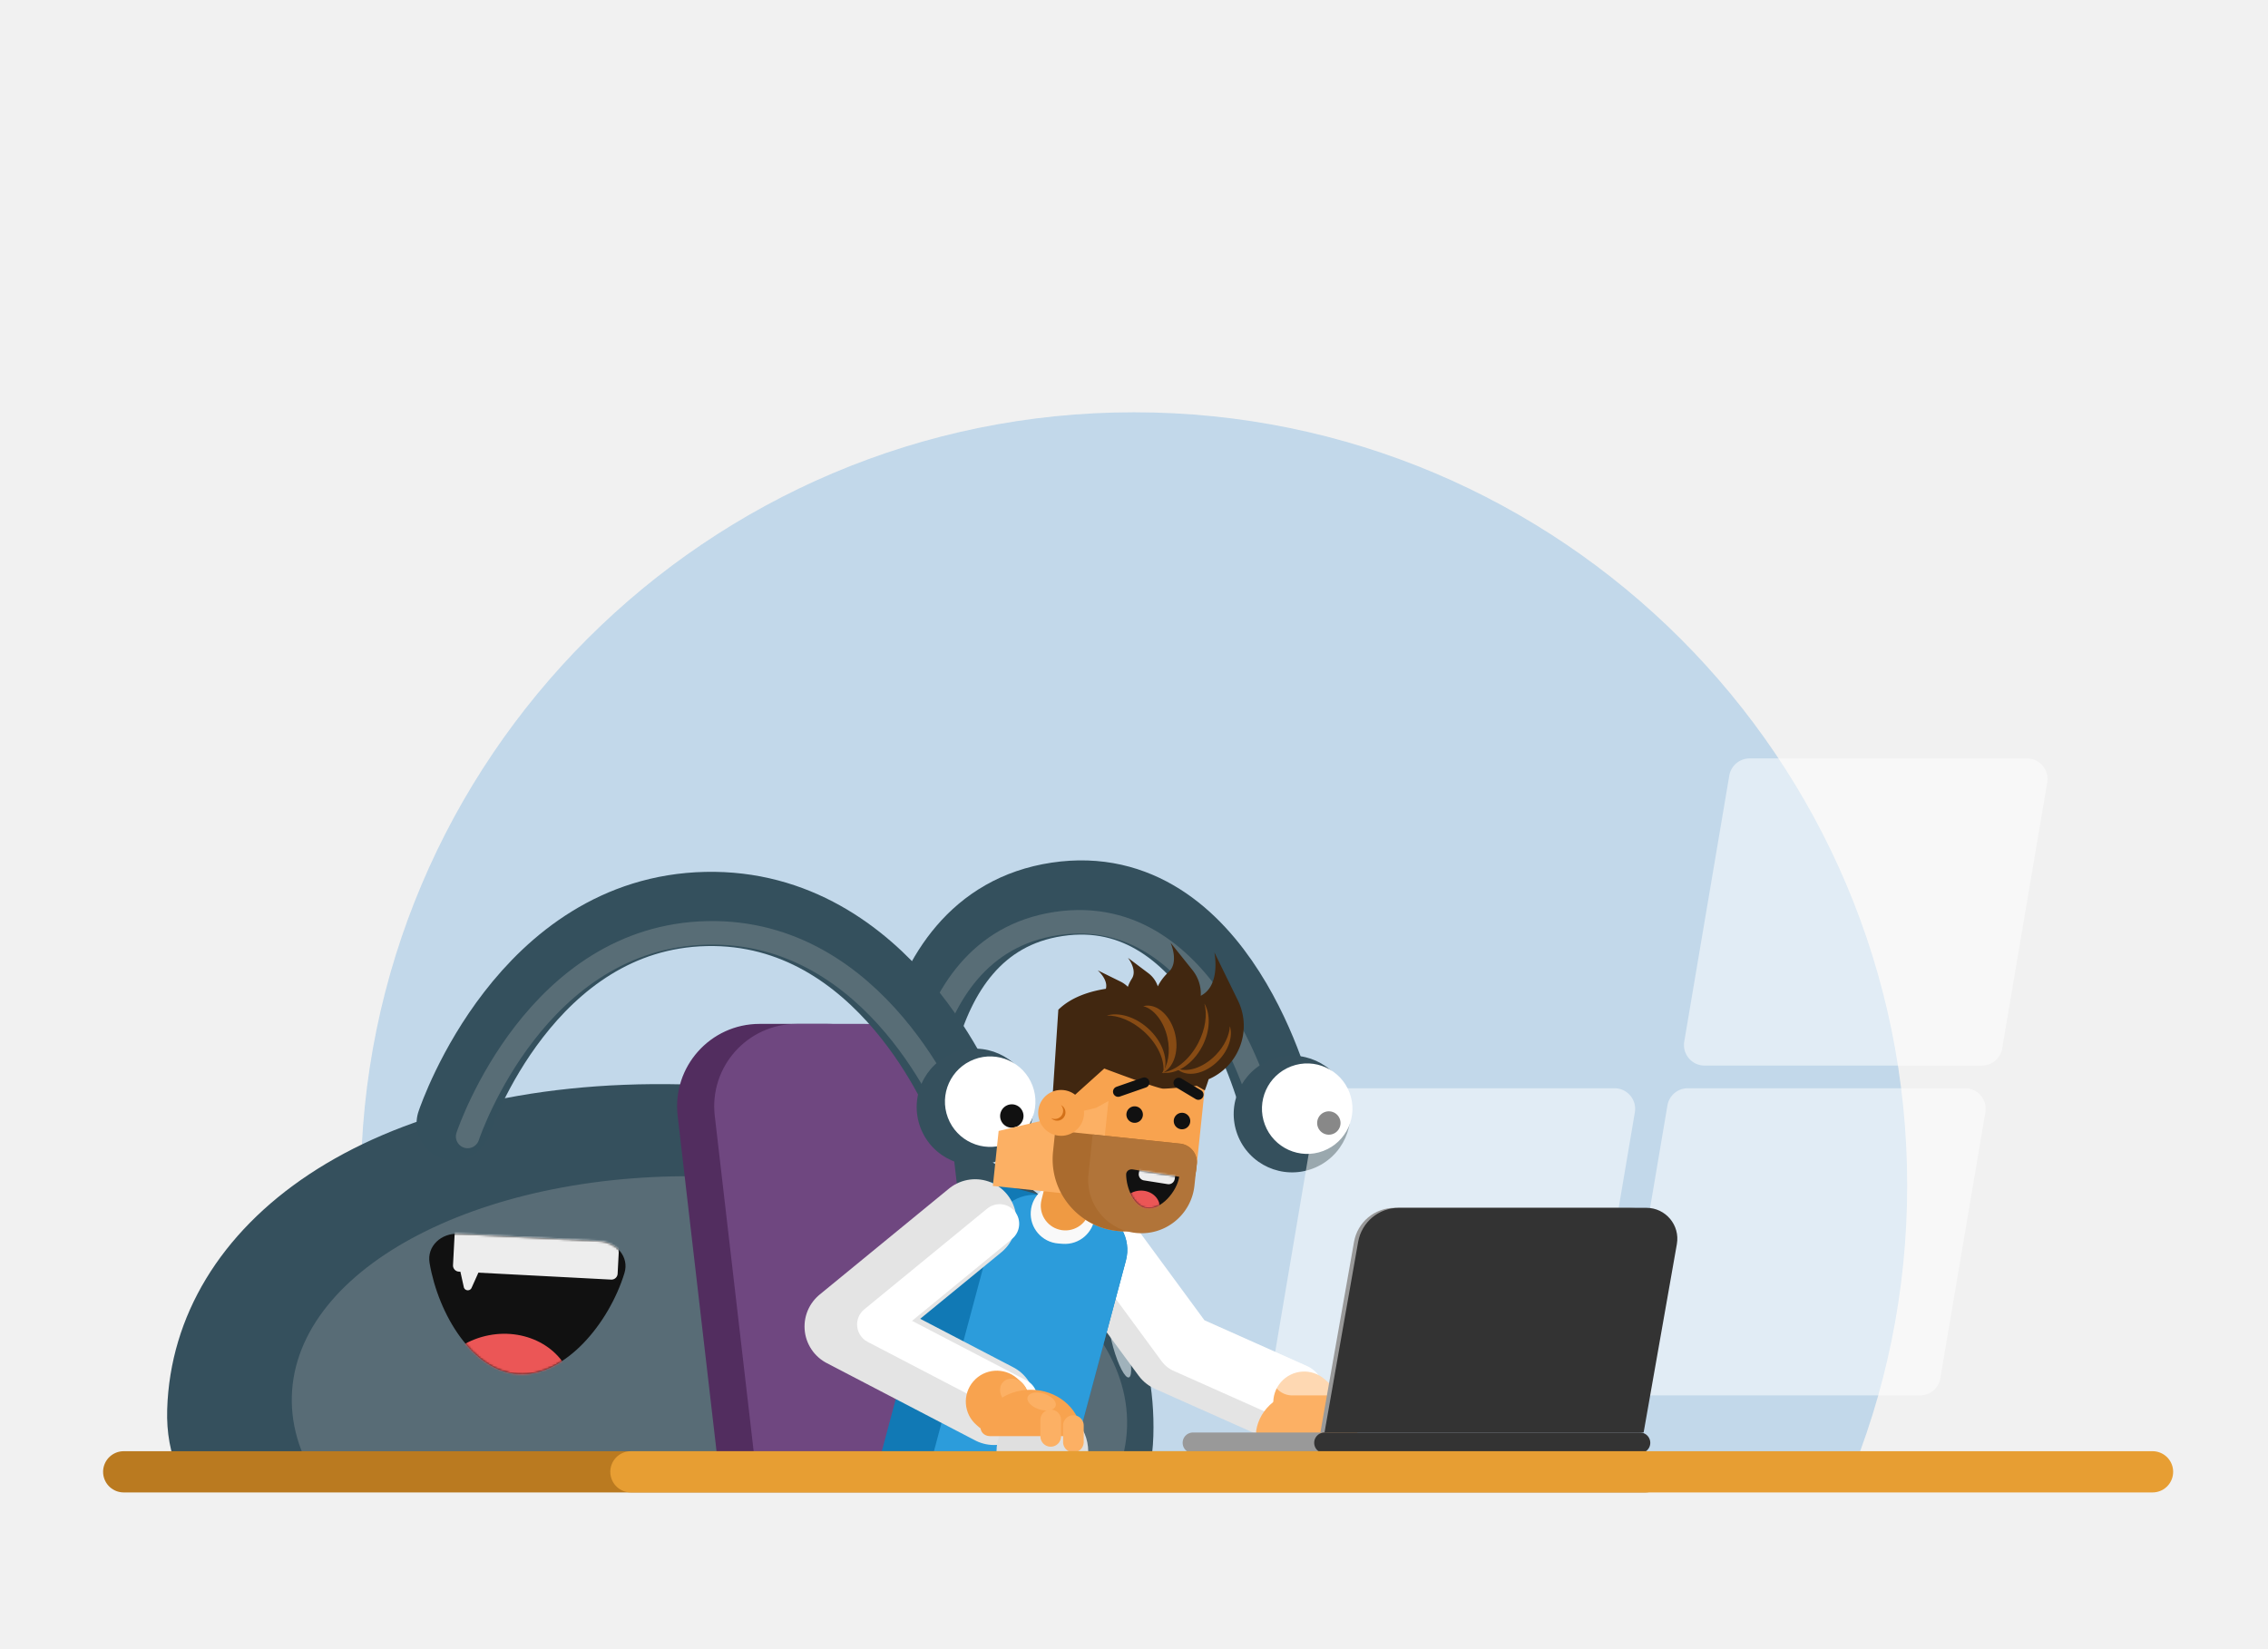 <svg xmlns="http://www.w3.org/2000/svg" width="1100" height="800" viewBox="0 0 1100 800" style="width:100%;height:100%"><rect x="0" y="0" width="1100" height="800" fill="#808080" stroke="none"/><defs><clipPath id="a"><path d="M0 0h1100v800H0z"/></clipPath><mask id="h"><path fill="#111" d="M-4.109 8.971C2.824 10.7 11.283 2.169 13.012-4.764l-22.196-5.535c-1.608-.401-3.249.582-3.362 2.235-.466 6.812 2.424 15.535 8.437 17.035z" transform="rotate(-5 6884.36 -6117.72)" style="user-select:none"/></mask><mask id="g"><path fill="#6ECE97" d="M52.614-50.86V50.86H-52.614V-50.86H52.614z" transform="translate(477.328 560.204)" style="user-select:none"/></mask><mask id="e"><path fill="#111" d="M4.445 33.656c-22.467 1.176-43.733-24.667-51.188-48.994-2.427-7.921 3.96-15.055 12.233-15.488l68.299-3.573c8.272-.433 15.381 5.983 13.987 14.149C43.519 4.68 26.902 32.481 4.445 33.656z" display="block" transform="matrix(-1 0 0 1 256.12 632.9)" style="user-select:none"/></mask><mask id="d"><path fill="#35505D" d="M240.507 49.87c-2.843 108.4-116.804 102.832-238.414 104.963-99.794-1.523-242.721-12.17-239.878-120.57 2.843-108.401 97.88-192.533 249.296-188.561C162.927-150.328 243.35-58.53 240.507 49.87z" transform="matrix(1 0 0 .836 318.872 655.002)" style="user-select:none"/></mask><mask id="c"><path fill="#6ECE97" d="M52.614-50.86V50.86H-52.614V-50.86H52.614z" transform="translate(630.085 565.603)" style="user-select:none"/></mask><clipPath id="b"><path fill="#fff" d="M-293.131-256.131v510h750v-510h-750"/></clipPath></defs><g clip-path="url(#a)"><g style="user-select:none"><path fill="#F1F1F1" d="M1131.024-30.914v861.828H-31.024V-30.914h1162.046z"/><path stroke="#DA5A40" stroke-width="20" d="M1131.024-30.914v861.828H-31.024V-30.914h1162.046z" fill="none"/></g><g clip-path="url(#b)" transform="translate(468.131 456.131)" opacity=".33" style="user-select:none"><path fill="#60A4DA" d="M81.869-256.131c206.962 0 375 168.038 375 375 0 206.963-168.038 375-375 375s-375-168.038-375-375 168.038-375 375-375z"/></g><g style="user-select:none"><g><path stroke-linecap="round" stroke-linejoin="round" stroke="#34505D" stroke-width="36" d="M619.97 537.875c-1.017-4.208-28.233-113.483-107.284-101.607-79.051 11.875-72.958 124.323-72.694 128.645" fill="none"/><g><path stroke-linecap="round" stroke-linejoin="round" stroke="#586D76" stroke-width="11.4" d="M614.272 544.532c-.967-3.998-26.821-107.81-101.92-96.528-75.099 11.282-69.31 118.108-69.06 122.213" fill="none"/></g></g></g><path fill="#35505D" d="M636.685 566.878c-14.622 5.532-30.961-1.836-36.495-16.458-5.532-14.623 1.838-30.961 16.46-36.493 14.622-5.533 30.96 1.835 36.492 16.458 5.533 14.621-1.835 30.96-16.457 36.493z" style="user-select:none"/><g mask="url(#c)"><path fill="#FFF" d="M641.773 558.333c-11.335 4.288-24.002-1.423-28.29-12.759-4.29-11.335 1.422-24.001 12.758-28.29 11.336-4.29 24.001 1.422 28.29 12.759 4.29 11.334-1.423 24-12.758 28.29z" style="user-select:none"/></g><path fill="#111" d="M646.506 550.065a5.665 5.665 0 1 1-4.01-10.597 5.665 5.665 0 0 1 4.01 10.597z" style="user-select:none"/><path fill="#35505D" d="M559.379 696.693c-2.843 90.622-116.804 85.968-238.414 87.75-99.794-1.274-242.721-10.175-239.878-100.797 2.843-90.624 97.88-160.958 249.296-157.637 151.416 3.319 231.839 80.062 228.996 170.684z" style="user-select:none"/><g mask="url(#d)"><path fill="#586C76" d="M546.494 694.865c-4.537 62.736-98.835 109.013-210.619 103.365-111.783-5.65-198.725-61.087-194.189-123.823 4.537-62.736 98.833-109.014 210.617-103.364 111.784 5.649 198.727 61.086 194.191 123.822z" style="user-select:none"/></g><g opacity=".75" style="user-select:none"><path fill="#C4D3DB" d="M361.918 540.524c-.108 2.27-4.117 3.923-8.956 3.693-4.838-.232-8.673-2.262-8.564-4.532.11-2.271 4.119-3.925 8.957-3.693 4.838.231 8.672 2.26 8.564 4.531zM423.748 549.542c-.27 2.657-10.502 3.603-22.853 2.112-12.353-1.49-22.146-4.853-21.878-7.51.27-2.657 10.501-3.604 22.854-2.113 12.351 1.49 22.146 4.852 21.877 7.51zM497.412 595.732c-.72 1.386-3.582 1.107-6.392-.623-2.81-1.73-4.505-4.255-3.786-5.642.72-1.385 3.581-1.105 6.392.625 2.81 1.73 4.505 4.255 3.786 5.64zM531.854 626.672c-1.703 2.212-8.207-.73-14.527-6.572-6.322-5.842-10.067-12.372-8.364-14.583 1.703-2.213 8.208.73 14.529 6.573 6.32 5.84 10.065 12.37 8.362 14.582zM547.545 668.161c-1.8.632-5.225-5.912-7.65-14.617-2.429-8.704-2.936-16.275-1.137-16.907 1.8-.633 5.226 5.912 7.652 14.617 2.426 8.704 2.935 16.275 1.135 16.907z"/></g><path fill="#111" d="M251.675 666.556c22.467 1.176 43.733-24.667 51.188-48.994 2.427-7.921-3.96-15.055-12.233-15.488l-68.299-3.573c-8.272-.433-15.381 5.983-13.987 14.149 4.257 24.93 20.874 52.731 43.331 53.906z" display="block" style="user-select:none"/><g style="user-select:none" display="block" mask="url(#e)"><path fill="#EB5656" d="M277.619 671.625c3.289 16.912-9.543 33.637-28.664 37.355-19.12 3.72-37.287-6.975-40.576-23.887-3.289-16.912 9.544-33.637 28.664-37.356 19.121-3.718 37.286 6.976 40.576 23.888z" display="block"/><path fill="#EDEDED" d="M224.941 624.34c.415 1.881 2.988 2.145 3.777.388l6.333-14.107-10.692-1.097a1.999 1.999 0 0 0-2.156 2.42l2.738 12.396z" display="block"/><path fill="#EDEDED" d="M221.022 588.752l79.836 4.175-1.305 24.957a3 3 0 0 1-3.152 2.839l-73.845-3.862a3 3 0 0 1-2.839-3.152l1.305-24.957z" display="block"/></g><g style="user-select:none"><path fill="#522D5F" d="M328.67 541.287c-2.754-23.757 15.817-44.604 39.734-44.604h33.049c20.309 0 37.395 15.218 39.735 35.393l20.727 178.818c2.753 23.758-15.819 44.605-39.735 44.605h-33.049c-20.31 0-37.396-15.219-39.734-35.393L328.67 541.287z"/><path fill="#6F4780" d="M346.67 541.287c-2.754-23.757 15.817-44.604 39.734-44.604h33.049c20.309 0 37.395 15.218 39.735 35.393l20.727 178.818c2.753 23.758-15.819 44.605-39.735 44.605h-33.049c-20.31 0-37.396-15.219-39.734-35.393L346.67 541.287z"/></g><g style="user-select:none"><g><path stroke-linecap="round" stroke-linejoin="round" stroke="#34505D" stroke-width="36" d="M469.197 539.479c-1.544-3.98-39.864-100.433-126.785-98.538-86.92 1.895-121 99.927-122.369 103.971" fill="none"/><g><path stroke-linecap="round" stroke-linejoin="round" stroke="#586D76" stroke-width="11.4" d="M463.499 546.136c-1.466-3.782-37.87-95.412-120.445-93.612-82.575 1.8-114.95 94.93-116.25 98.773" fill="none"/></g></g></g><path fill="#35505D" d="M482.929 563.48c-14.622 5.532-30.961-1.836-36.495-16.458-5.532-14.623 1.838-30.961 16.46-36.493 14.622-5.533 30.96 1.835 36.492 16.458 5.533 14.621-1.835 30.96-16.457 36.493z" style="user-select:none"/><g mask="url(#g)"><path fill="#FFF" d="M488.016 554.934c-11.335 4.288-24.002-1.423-28.29-12.759-4.29-11.335 1.422-24.001 12.758-28.29 11.336-4.29 24.001 1.422 28.29 12.759 4.29 11.334-1.423 24-12.758 28.29z" style="user-select:none"/></g><path fill="#111" d="M492.749 546.667a5.665 5.665 0 1 1-4.01-10.597 5.665 5.665 0 0 1 4.01 10.597z" style="user-select:none"/><g style="user-select:none"><g><path stroke-linecap="round" stroke-linejoin="round" stroke="#E4E4E4" stroke-width="40" d="M624.297 680.403l-55.98-24.967s-35.157-47.858-36.29-49.398" fill="none"/><g><path stroke-linecap="round" stroke-linejoin="round" stroke="#FFF" stroke-width="28.5" d="M628.1 675.654l-53.181-23.719-34.476-46.928" fill="none"/></g></g></g><g style="user-select:none"><path fill="#FCB064" d="M643.693 670.128c6.267 5.419 6.953 14.89 1.534 21.157-5.42 6.265-14.891 6.952-21.158 1.533l19.624-22.69zm-20.946 21.546c-6.267-5.418-6.953-14.89-1.534-21.156 5.419-6.266 14.89-6.954 21.158-1.535l-19.624 22.69zM624.069 692.818l-1.322-1.144 19.624-22.691 1.322 1.145-19.624 22.69z"/><path fill="#FCB064" d="M633.79 674.579c12.555 0 22.925 8.496 24.534 19.509.239 1.639-1.126 2.99-2.783 2.99h-43.5c-1.657 0-3.022-1.351-2.783-2.99 1.609-11.013 11.979-19.51 24.533-19.51z"/></g><g style="user-select:none"><path fill="#1179B5" d="M458.725 588.101c2.859-10.669 13.825-17.001 24.494-14.142l48.689 13.046c10.669 2.859 17 13.825 14.141 24.494l-42.574 158.896c-2.859 10.669-13.826 17.001-24.496 14.142l-48.689-13.046c-10.669-2.859-17.001-13.826-14.142-24.495l42.577-158.895z"/><path fill="#2C9CDB" d="M482.324 594.415c2.859-10.669 13.826-17.001 24.495-14.142l25.127 6.732c10.669 2.859 17.001 13.826 14.141 24.495l-42.576 158.895c-2.858 10.67-13.825 17.001-24.494 14.143l-25.127-6.733c-10.669-2.859-17.001-13.826-14.142-24.495l42.576-158.895z"/><path fill="#F9F9F9" d="M499.936 587.692c.587-7.986 7.538-13.984 15.524-13.396l2.119.155c7.986.588 13.984 7.537 13.397 15.524-.587 7.986-7.538 13.985-15.524 13.397l-2.119-.156c-7.986-.587-13.984-7.537-13.397-15.524z"/><path fill="#EF9A43" d="M510.811 559.314c1.595-6.397 8.075-10.29 14.472-8.695 6.398 1.595 10.291 8.074 8.696 14.472l-5.666 22.719c-1.595 6.397-8.075 10.29-14.472 8.695-6.398-1.595-10.291-8.075-8.696-14.472l5.666-22.719z"/></g><g style="user-select:none"><g><path stroke-linecap="round" stroke-linejoin="round" stroke="#E4E4E4" stroke-width="40" d="M482.156 680.971l-71.953-37.495 62.749-51.436" fill="none"/><g><path stroke-linecap="round" stroke-linejoin="round" stroke="#FFF" stroke-width="19" d="M493.559 678.123l-68.356-35.62 59.612-48.865" fill="none"/></g></g></g><path fill="#DFDFDF" d="M505.561 681.907c12.288 0 22.25 9.962 22.25 22.25h-44.5c0-12.288 9.961-22.25 22.25-22.25z" style="user-select:none"/><g style="user-select:none"><path fill="#F8A34F" d="M494.563 669.706c6.266 5.419 6.953 14.891 1.534 21.157-5.419 6.265-14.892 6.952-21.158 1.533l19.624-22.69zm-20.946 21.546c-6.266-5.418-6.953-14.89-1.534-21.156 5.42-6.266 14.892-6.954 21.158-1.535l-19.624 22.691zM474.94 692.396l-1.323-1.144 19.624-22.691 1.322 1.145-19.624 22.69z"/><path fill="#FCB064" d="M496.911 680.143c-2.256 2.456-6.433 2.29-9.328-.37-2.896-2.66-3.414-6.808-1.158-9.264 2.257-2.456 6.433-2.29 9.33.37 2.894 2.66 3.412 6.809 1.156 9.264z"/><path fill="#F8A34F" d="M499.862 674.157c12.554 0 22.924 8.496 24.533 19.509.24 1.639-1.126 2.991-2.783 2.991h-41.5c-2.76 0-5.06-2.272-4.398-4.953 2.481-10.044 12.351-17.547 24.148-17.547z"/><path fill="#FCB064" d="M511.987 682.015c-.66 2.081-4.235 2.804-7.982 1.613-3.748-1.189-6.25-3.841-5.59-5.923.66-2.081 4.234-2.803 7.982-1.613s6.251 3.841 5.59 5.923zM525.611 691.532a5 5 0 1 0-10 0h10zm-10 8a5 5 0 0 0 10 0h-10zm0 0h10v-8h-10v8z"/><path fill="#FCB064" d="M514.611 688.782a5 5 0 1 0-10 0h10zm-10 8a5 5 0 0 0 10 0h-10zm0 0h10v-8h-10v8z"/></g><g style="user-select:none"><path fill="#F8A34F" d="M514.38 523.85c1.154-10.986 10.996-18.954 21.982-17.8l29.836 3.137c10.984 1.155 18.954 10.997 17.798 21.982l-3.66 34.807c-2.02 19.225-19.243 33.17-38.467 31.15-19.224-2.022-33.17-19.244-31.148-38.468l3.66-34.808z"/><path fill="#FCB064" d="M531.538 537.433a547211421847675600 547211421847675600 0 0 0 53.258-14.511l-4.895 46.56-51.167-5.38 2.804-26.669z"/><path fill="#AA6B2E" d="M511.811 548.402l60.604 6.37a9.063 9.063 0 0 1 8.065 9.96l-.13 1.243c-2.021 19.224-19.244 33.17-38.468 31.15-19.225-2.023-33.17-19.244-31.15-38.469l1.079-10.255z"/><path fill="#B17439" d="M529.955 550.325l42.39 4.457a9.062 9.062 0 0 1 8.065 9.96l-1.088 10.35c-1.493 14.193-14.21 24.49-28.403 22.998-14.195-1.492-24.492-14.209-22.999-28.403l2.035-19.362z"/><path fill="#412710" d="M578.346 470.565l-10.605-13.241s4.22 9.32-.842 14.082c-2.506 2.359-4.224 4.737-5.35 7.069a13.284 13.284 0 0 0-4.65-6.438l-9.838-7.413s4.642 5.8 1.936 10.06c-.888 1.398-1.532 2.74-1.974 4.024a13.442 13.442 0 0 0-3.585-2.561l-11.05-5.445s5.195 4.447 3.972 8.95c-7.825 1.23-16.83 4.021-23.06 10.166l-2.657 40.193 8.193 3.375 16.742-15.052s25.57 9.689 28.56 9.759c2.99.07 16.298-1.345 16.298-1.345l3.908 2.212s.841-2.13 1.869-5.437c14.3-6.128 21.43-23.389 14.149-38.28l-11.376-23.257s3.175 15.286-5.952 20.691c-.22.131-.439.263-.654.395.236-4.312-1.032-8.76-4.034-12.507z"/><path fill="#874B14" d="M596.502 497.8c-.23 4.423-2.603 9.59-6.81 13.934-6.172 6.376-14.243 8.862-19.302 6.315.103.112.21.221.322.329 4.69 4.541 13.76 2.782 20.26-3.93 5.02-5.184 7.036-11.81 5.53-16.649zM554.48 488.086c5.135 1.316 9.965 7.305 11.726 15.242 1.538 6.919.337 13.482-2.71 17.28 5.52-2.235 8.419-10.197 6.54-18.658-2.027-9.118-8.836-15.364-15.21-13.949-.116.026-.231.054-.346.085z"/><path fill="#874B14" d="M584.137 486.823c1.47 5.303.536 12.403-2.997 19.164-4.365 8.354-11.44 13.778-17.692 14.263 6.739 1.32 15.002-3.793 19.63-12.648 3.927-7.519 4.128-15.618 1.06-20.779z"/><path fill="#874B14" d="M536.786 492.632c5.502-.13 12.158 2.508 17.853 7.584 7.034 6.273 10.568 14.457 9.512 20.639 2.925-6.213-.017-15.473-7.474-22.122-6.333-5.645-14.136-7.817-19.89-6.101z"/><path fill="#F8A34F" d="M525.716 541.018c-.642 6.111-6.116 10.543-12.226 9.901-6.111-.643-10.544-6.117-9.901-12.228.641-6.11 6.117-10.543 12.227-9.9 6.11.642 10.543 6.116 9.9 12.227z"/><path fill="#D37018" d="M511.212 542.773a4.001 4.001 0 0 0 3.35-6.7 4.001 4.001 0 1 1-4.737 6.293c.42.214.89.355 1.387.407z"/></g><path fill="#111" d="M554.249 541.398a4.001 4.001 0 1 1-7.86-1.5 4.001 4.001 0 0 1 7.86 1.5zM577.277 543.556a4.001 4.001 0 1 1-7.987.5 4.001 4.001 0 0 1 7.987-.5z" style="user-select:none"/><path fill="#111" d="M556.08 586.027c7.057 1.118 14.74-8.118 15.859-15.175l-22.594-3.58c-1.637-.259-3.186.863-3.155 2.52.13 6.827 3.77 15.265 9.89 16.235z" display="block" style="user-select:none"/><g style="user-select:none" display="block" mask="url(#h)"><path fill="#EB5656" d="M562.465 584.949c.396 4.514-3.421 8.534-8.525 8.98-5.103.447-9.56-2.85-9.956-7.363-.394-4.514 3.423-8.536 8.526-8.983 5.104-.446 9.561 2.852 9.956 7.366z" display="block"/><path fill="#EDEDED" d="M553.016 564.86l17.414 2.759-.681 4.308a3 3 0 0 1-3.433 2.494l-11.487-1.82a3 3 0 0 1-2.494-3.431l.681-4.31z" display="block"/></g><path stroke-linecap="round" stroke="#111" stroke-width="5" d="M542.315 529.564l12.672-4.408M581.21 531.016l-9.553-5.718" fill="none" style="user-select:none"/><path fill="#FFF" d="M808.716 536.238a10 10 0 0 1 9.86-8.331h134.489c6.189 0 10.893 5.566 9.859 11.669l-21.84 129a10 10 0 0 1-9.86 8.331H796.736c-6.19 0-10.894-5.566-9.86-11.669l21.84-129zM638.716 536.238a10 10 0 0 1 9.86-8.331h134.489c6.189 0 10.893 5.566 9.859 11.669l-21.84 129a10 10 0 0 1-9.86 8.331H626.736c-6.19 0-10.894-5.566-9.86-11.669l21.84-129zM838.716 376.238a10 10 0 0 1 9.86-8.331h134.489c6.189 0 10.893 5.566 9.859 11.669l-21.84 129a10 10 0 0 1-9.86 8.331H826.736c-6.19 0-10.894-5.566-9.86-11.669l21.84-129z" opacity=".5" style="user-select:none"/><g style="user-select:none"><path fill="#999" d="M578.599 694.907a5 5 0 1 0 0 10v-10zm63.876 10a5 5 0 0 0 0-10v10zm-63.876 0h63.876v-10h-63.876v10z"/><path fill="#999" d="M656.712 602.433c1.686-9.558 9.991-16.525 19.696-16.525h114.156c12.435 0 21.856 11.227 19.696 23.474l-15.086 85.526H640.4l16.312-92.475z"/><path fill="#333" d="M658.712 602.433c1.686-9.558 9.991-16.525 19.696-16.525h120.116c9.326 0 16.39 8.421 14.77 17.605l-16.12 91.395H642.399l16.313-92.475z"/><path fill="#333" d="M642.4 694.907a5 5 0 0 0 0 10v-10zm153 10a5 5 0 0 0 0-10v10zm-153 0h153v-10h-153v10z"/></g><path fill="#F1F1F1" d="M1110.047 719.339v243.276H-52.002V719.34h1162.047z" style="user-select:none"/><g style="user-select:none"><path stroke-linecap="round" stroke="#BA7A20" stroke-width="20" d="M60 713.968h738" fill="none"/><path stroke-linecap="round" stroke="#E79E33" stroke-width="20" d="M306 713.968h738" fill="none"/></g></g></svg>
